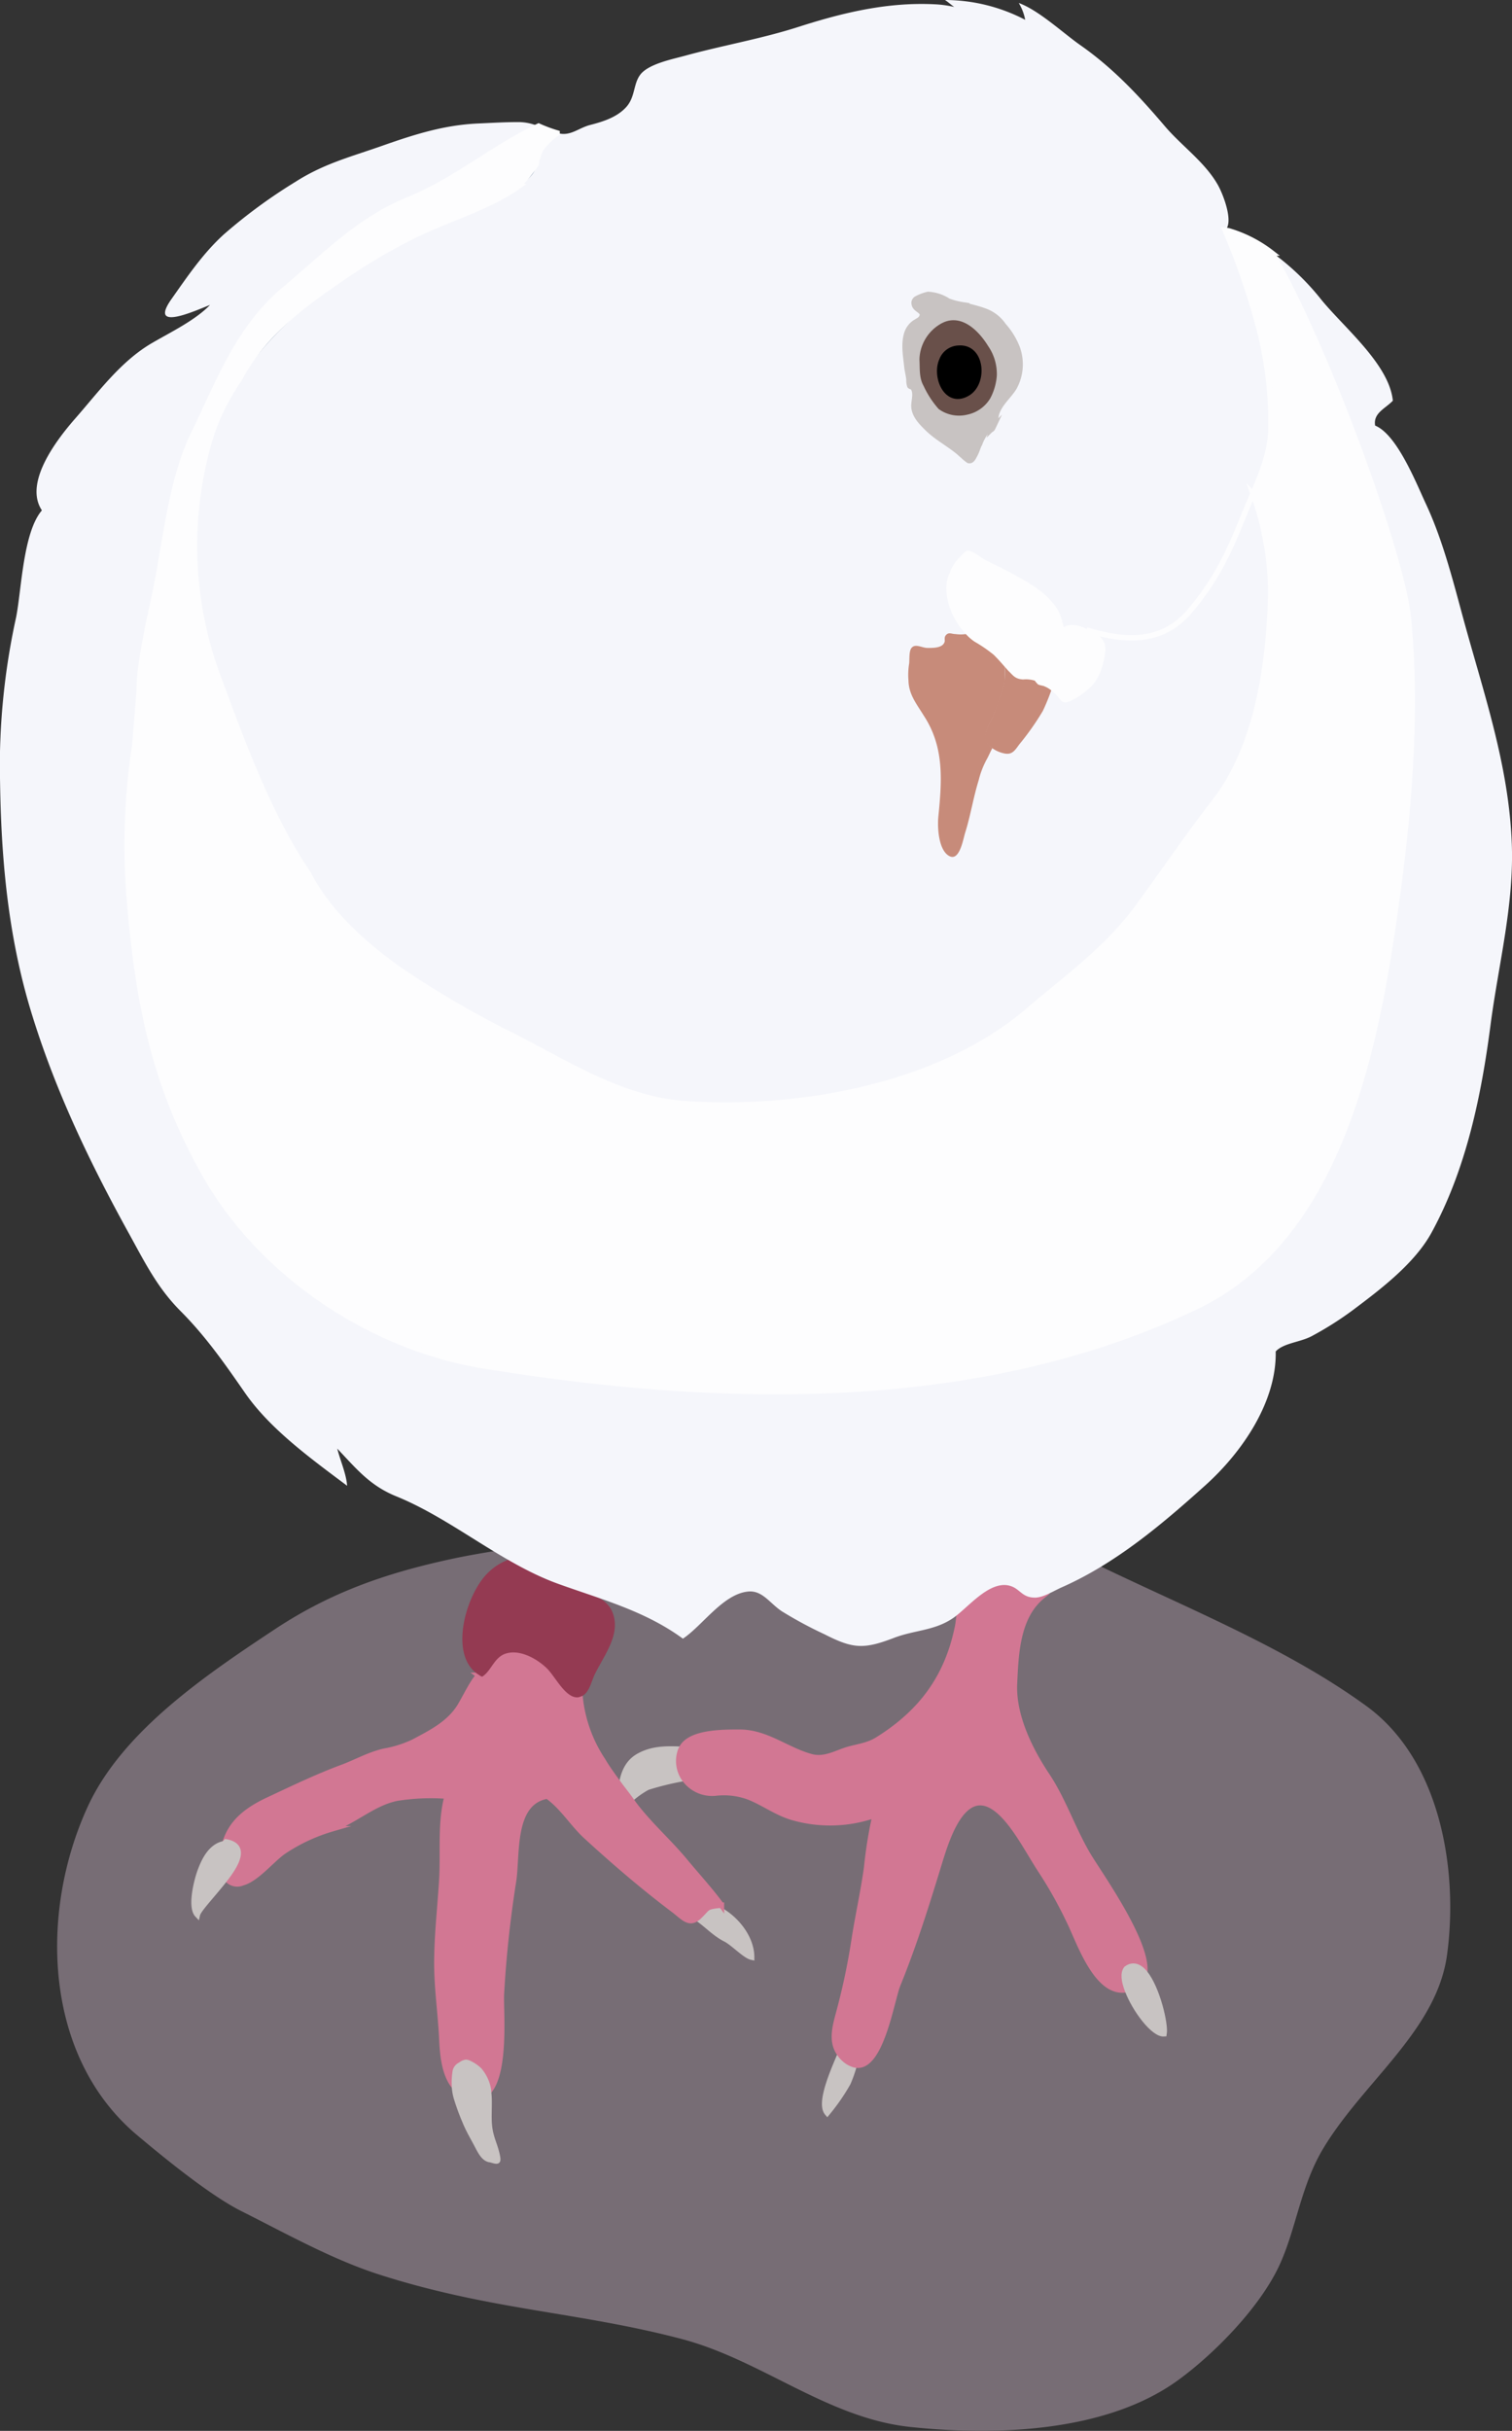 <svg id="d4" xmlns="http://www.w3.org/2000/svg" viewBox="0 0 279.31 449"><rect x="0" y="0" width="279.31" height="449" fill="#333333" stroke="none"/><defs><style>.cls-1{fill:#776d75;}.cls-2{fill:#c8c3c2;stroke:#c8c3c2;}.cls-10,.cls-11,.cls-12,.cls-2,.cls-3,.cls-4,.cls-6,.cls-9{stroke-miterlimit:10;}.cls-10,.cls-3{fill:none;}.cls-12,.cls-3{stroke:#000;}.cls-4{fill:#d27793;stroke:#d27793;}.cls-5{fill:#943a52;}.cls-6{fill:#7388a0;stroke:#7388a0;}.cls-7{fill:#f5f6fb;}.cls-8{fill:#c78b7a;}.cls-9{fill:#69504a;stroke:#69504a;}.cls-10,.cls-11{stroke:#fdfdfe;}.cls-11{fill:#fdfdfe;}</style></defs><title>dove-svg-4-1</title><path class="cls-1" d="M139.46,265.53c17.11,0,23.8.07,36.85,8.11,8.16,5,15.58,10.06,24.3,14.35,17.16,8.45,36.43,15.93,51.79,27.1,13.92,10.11,17,30.72,14.94,45.91-1.89,14.19-15.78,23.69-23.13,36.26-4,6.92-4.81,14.66-7.91,21.28-3.51,7.5-11.67,16-18.64,21.08-13,9.47-33.06,10.39-49.5,8.65-15.31-1.63-27.47-12.36-42.2-16.24-18.94-5-35.2-5.31-55.71-11.85-8.76-2.79-17.29-7.58-25.68-11.79-5.71-2.87-14.12-9.73-19-13.83C8,380,7.25,353.23,16.22,333.71c6.4-13.94,21.78-24.32,34.91-33C61,294.25,70.86,290.68,83.19,288c10.06-2.19,19.31-2.58,29-6.4,9.39-3.72,16.21-9.21,24.43-13.48a85.9,85.9,0,0,1,13.14-5" transform="translate(-0.02)"/><path class="cls-2" d="M117.86,324.44c2.5-1.47,5.19-1.47,8-1.34a1.54,1.54,0,0,0-.17.39,5.8,5.8,0,0,0,.65,5,52.33,52.33,0,0,0-6.71,1.64,17.07,17.07,0,0,0-3.07,2.16c-.56-.78-1.16-1.56-1.77-2.34h0C115.09,327.7,115.87,325.62,117.86,324.44Z" transform="translate(-0.02)"/><path class="cls-3" d="M207.68,364a3.51,3.51,0,0,1,.43-.39v-.09" transform="translate(-0.02)"/><path class="cls-2" d="M155.18,379.55a4.37,4.37,0,0,0,.74.82,4.58,4.58,0,0,0,1.9,1.08,22.81,22.81,0,0,1-1.17,3.33,38,38,0,0,1-3.81,5.51C151.32,388.52,153.75,382.93,155.18,379.55Z" transform="translate(-0.02)"/><path class="cls-2" d="M129,354.07c1.38-1.22,1.38-1.74,2.51-2,3.9,1.44,7.36,5.5,7.36,9.44-1.21-.26-3.37-2.59-4.8-3.33-2-1-3.55-2.73-5.28-3.9A.77.77,0,0,0,129,354.07Z" transform="translate(-0.02)"/><path class="cls-3" d="M192.84,294.63a.52.52,0,0,0-.22.22" transform="translate(-0.02)"/><path class="cls-4" d="M125.69,323.46a1.54,1.54,0,0,1,.17-.39c1.38-3.21,7.82-3.12,10.82-3.12,4.9,0,8.58,3.24,13.12,4.5,2.43.69,4.51-.57,6.67-1.26,2-.6,3.85-.73,5.71-1.9,8-5,12.82-11.47,14.72-20.78.43-2.12,0-3.2,1.9-4.63a24.82,24.82,0,0,1,4.29-2.16c3.68-1.82,5.71,1,9.52,1.08-4.71,3.81-4.93,10.69-5.19,16.32-.22,5.88,2.9,12.16,6.06,16.88,3,4.55,4.71,9.79,7.44,14.46,1.82,3.16,11.21,16.1,10.56,21.9-1-1.21-2.21-1.69-3.42-.78-.61.78-.44,2.26.17,3.9-5.62,1.17-8.83-8.87-10.73-12.68a79.08,79.08,0,0,0-5.11-9.13c-2.21-3.33-4.59-8.09-7.49-10.82-6.45-6.06-9.73,4.07-11.12,8.48-2.42,7.92-4.8,15.63-7.92,23.29-1.17,2.94-3.16,16-8,14.76a4.58,4.58,0,0,1-1.9-1.08,4.37,4.37,0,0,1-.74-.82c-1.73-2.25-1-5-.26-7.7a123,123,0,0,0,2.87-13.62c.65-4.25,1.68-8.79,2.29-13.25a79.79,79.79,0,0,1,1.56-9.65,25,25,0,0,1-15.11.48c-3.07-.85-5.41-2.72-8.31-3.85a13.34,13.34,0,0,0-6.1-.69,6.28,6.28,0,0,1-5.76-2.68A5.8,5.8,0,0,1,125.69,323.46Z" transform="translate(-0.02)"/><path class="cls-4" d="M41.61,340.29c1.17-3.7,3.89-5.88,7.66-7.7,4.54-2.12,9-4.29,13.72-6.06,2.76-1,5.14-2.42,8-3.07a21,21,0,0,0,5.45-1.73C79.69,320,83,318.36,85,315.11c.91-1.55,1.68-3.15,2.68-4.67l.74-1a2.75,2.75,0,0,0,.61.35c1.65-1,2.16-3.42,4.16-4.2,2.64-1,5.89.83,7.75,2.6,1.5,1.41,3.29,5.24,5.5,5.41a1.4,1.4,0,0,0,.74-.13,25.88,25.88,0,0,0,4.2,11.69c1,1.69,2.21,3.29,3.38,4.89h0c.6.78,1.21,1.56,1.77,2.34.17.26.35.48.52.74,3,4,6.54,7,9.7,10.86,2.21,2.64,4.54,5.19,6.54,7.92a10.83,10.83,0,0,0-1.77.22c-1.12.23-1.12.74-2.51,2a.77.77,0,0,1-.22.17c-1.48,1.16-2.56-.13-4.16-1.39-5.63-4.24-11-8.83-16.19-13.59-2.6-2.33-4.51-5.62-7.32-7.57-6.66,1.13-5.49,10.78-6.23,15.67a207.15,207.15,0,0,0-2.25,21c-.13,2.73.91,14-2.25,17.79l-.13.09v-.22a7.57,7.57,0,0,0-1.69-3.68,7,7,0,0,0-2-1.34,1.76,1.76,0,0,1-.39-.22,2.6,2.6,0,0,0-1.08.56,1.68,1.68,0,0,0-1,1.43,13.24,13.24,0,0,0-.09,2.64c-2-2.33-2.25-6.27-2.38-9-.22-4.59-.91-9.18-.91-13.81,0-5.32.61-10.26.91-15.45.31-4.8-.34-10.6,1-15.45a39.45,39.45,0,0,0-9.35.39c-4.37.91-7.66,4.16-11.86,5.63a32.48,32.48,0,0,0-9.13,4.29c-2.21,1.6-4.89,5-7.49,5.71a2.44,2.44,0,0,1-3-.91C44.09,343.84,45.45,340.86,41.61,340.29Z" transform="translate(-0.02)"/><path class="cls-2" d="M84.09,382.82a1.68,1.68,0,0,1,1-1.43,2.11,2.11,0,0,1,1-.47,1.57,1.57,0,0,1,.48.12,7,7,0,0,1,2,1.34,7.57,7.57,0,0,1,1.69,3.68v.22c.35,2.64-.26,5.45.48,8.09.26,1,.61,1.82.87,2.73.08.27.51,1.79.3,2s-1.17-.22-1.47-.22c-1-.22-1.56-1.3-2-2.08-.83-1.65-1.78-3.16-2.47-4.85a42.42,42.42,0,0,1-1.64-4.46,9.48,9.48,0,0,1-.35-2h0A13.24,13.24,0,0,1,84.09,382.82Z" transform="translate(-0.02)"/><path class="cls-2" d="M208.09,363.63c1.21-.91,2.42-.43,3.42.78,2.29,2.81,3.85,9.43,3.55,11.25-1.91.17-5.41-4.42-6.8-8.14C207.64,365.88,207.46,364.41,208.09,363.63Z" transform="translate(-0.02)"/><path class="cls-2" d="M37.09,345.35c.82-2.17,2.12-4.5,4.54-4.85a.33.33,0,0,1,.13-.3c3.68.67,2.29,3.67,0,6.67s-5.06,5.8-5.28,6.8C35.09,352.2,36.4,347.09,37.09,345.35Z" transform="translate(-0.02)"/><path class="cls-5" d="M90.26,290.41a10.47,10.47,0,0,1,4.11-2.47,36.87,36.87,0,0,0,9.57,4.85c3.16,1.15,7.92,1.67,9.22,5,1.6,4-1.43,7.75-3.25,11.43-.68,1.39-1.08,3.73-2.68,4.16a1.4,1.4,0,0,1-.74.13c-2.21-.17-4-4-5.5-5.41-1.86-1.78-5.11-3.6-7.75-2.6-2,.78-2.52,3.2-4.16,4.2a2.75,2.75,0,0,1-.61-.35C82.71,305.78,86.18,294.2,90.26,290.41Z" transform="translate(-0.02)"/><path class="cls-6" d="M102.94,24.63" transform="translate(-0.02)"/><path class="cls-6" d="M95.66,34.48A39.67,39.67,0,0,0,99,30.29a4.55,4.55,0,0,1-2,3.19C96.58,33.83,96.09,34.16,95.66,34.48Z" transform="translate(-0.02)"/><path class="cls-6" d="M45.2,68.36c4-6.67,10.3-11.71,16.75-16.08a71.47,71.47,0,0,0-17.54,17.5A14.61,14.61,0,0,1,45.2,68.36Z" transform="translate(-0.02)"/><path class="cls-7" d="M3,114c1-5.05,1.27-15.66,4.76-19.73-3.37-5.07,2.66-12.94,6-16.79,4.41-5,8.53-10.76,14.41-14.16,3.43-2,7.89-4.14,10.65-7-2.84,1.12-11.36,5-7.18-1,3-4.25,5.84-8.48,9.7-12a97.32,97.32,0,0,1,13.3-9.76c5.41-3.46,10.57-4.69,16.51-6.82,5.73-2,11.07-3.66,17.17-3.93,2.52-.11,4.92-.26,7.45-.26a9.44,9.44,0,0,1,3.64.74c-8.36,4-15.36,10.1-24.12,13.63-9,3.66-15.55,10.52-22.71,16.47C44,60.58,40.42,70.58,35.81,80c-4.39,8.94-5.26,20.7-7.39,30.54-1,4.53-1.89,8.69-2.49,13.36a42.9,42.9,0,0,0,0,7.77,125.66,125.66,0,0,0-2,34.55c1.55,18.49,4.37,33.69,13.75,50.41,10.41,18.63,30.77,32.23,51.57,35.63,43,7,91.09,8.52,131.81-11,27.23-13.09,33.54-49.36,37.23-76.65,2.19-16.15,3.56-34.1,1.94-50.55-1.12-11.41-14.94-49.7-25.2-67.41a46.31,46.31,0,0,1,8.72,8.26c4.09,5.24,12.87,12.18,13.57,19.1-1.39,1.47-3.67,2.28-3.27,4.6,4.05,1.65,7.58,10.62,9.38,14.47,3,6.43,4.85,13.59,6.7,20.43,3.83,14.17,8.59,27.53,9.16,42.27.44,11.37-2.47,22.37-3.92,33.49-1.69,13-4.46,26.58-10.88,38.36-3.14,5.77-9.51,10.56-14.58,14.37a61.52,61.52,0,0,1-7.61,4.81c-2.09,1.11-5.2,1.26-6.62,2.81.19,9.25-6.14,18.56-13,24.73-8,7.2-16.53,14.42-26.53,18.84-1.47.65-3.42,1.9-4.94,1.9-2.59,0-2.77-1.86-5-2.27-3.67-.64-7.41,4.15-10.06,6-3.47,2.41-7.15,2.23-11,3.71-5.61,2.15-7.58,2-12.82-.67a75.1,75.1,0,0,1-7.92-4.27c-2.24-1.51-3.59-3.91-6.24-3.62-4.62.49-8.4,6.32-12,8.7-7.16-5.25-15.37-7.33-23.37-10.25-10.29-3.81-19.34-11.85-29.48-16-5-2-7.48-5.16-11-8.85.58,2.28,1.66,4.63,1.82,6.86-6.66-5-14.21-10.44-18.87-17.17-3.7-5.34-7.26-10.45-11.89-15.09-4.42-4.43-6.76-9.32-9.76-14.73-7-12.72-13.18-25.6-17.53-39.52C1.18,172.32,0,156.47,0,139.92A128.45,128.45,0,0,1,3,114Z" transform="translate(-0.02)"/><path class="cls-7" d="M35.22,96.7v.09c1.87-7.08,2.62-15.19,6.27-22.08C49,60.57,62.88,50.37,76.8,43.37c6.45-3.22,14.76-5.44,20.29-9.94,2.94-2.32,1.37-3.29,2.94-6a11.72,11.72,0,0,1,3-2.85l.33.08c2.14.43,3.53-1,5.64-1.57,2.48-.63,5-1.45,6.68-3.29s1.32-4.18,2.54-5.9c1.47-2.12,6.2-3,8.47-3.64,6.87-1.88,14-3.1,20.82-5.29C155.64,2.36,163.9.36,172.64.79a19.68,19.68,0,0,1,3.66.5C175.85,1,175.15.36,174.59,0A32.16,32.16,0,0,1,189.4,3.66,9.16,9.16,0,0,0,188.21.55c3.73,1.36,8.14,5.52,11.42,7.82,6,4.2,10.76,9.29,15.47,14.82,3.18,3.78,7.62,6.8,10,11.16,1.06,2,2.56,6.24,1.5,7.85l-.31.32a132.37,132.37,0,0,1,6,17.19A68.79,68.79,0,0,1,234.79,79c0,4.24-1.62,8.25-3.3,12.17a54.26,54.26,0,0,1,3.27,18.59c-.31,12.42-2.3,27.91-10.39,38.3-4.89,6.32-9.35,12.9-14.2,19.52-5.84,7.88-13,12.9-20.34,19.18-16.32,13.94-42.29,18.53-63.16,17.1-11.51-.78-21.42-7.14-31.42-12.29A176.44,176.44,0,0,1,73.66,179c-7-5-13.13-10.73-16.74-17.73-6.83-10-12.32-23.12-16.08-34.84-2.84-8.81-6.19-19.22-6.19-28.91h0A6.5,6.5,0,0,1,35.22,96.7Z" transform="translate(-0.02)"/><path class="cls-8" d="M167.84,125.7a12.81,12.81,0,0,1,.13-3.16c.08-.74-.05-2.3.43-2.86.71-.87,1.93,0,3,0s2.64,0,3.07-1c.22-.43-.17-.91.35-1.43s1-.13,1.73-.13a7,7,0,0,0,2.54-.12,8.05,8.05,0,0,0,1.34,1.13A26.34,26.34,0,0,1,184,120.6c.6.6,1.17,1.21,1.73,1.86-.09,1.08-.09,2.16-.09,3.29a10.86,10.86,0,0,1-1,3.25,32.23,32.23,0,0,1-1.26,3.55c-.61,1.25-1.65,2.9-1.17,4.37a2.8,2.8,0,0,0,1.13,1.26c-.39.7-.7,1.48-1,2a15.82,15.82,0,0,0-1.52,3.9c-1,3.2-1.51,6.58-2.51,9.74-.35,1.08-1,5.24-2.86,4.33-2.08-1-2.3-5.4-2.08-7.4.65-6.61,1.12-12.77-2.73-18.61C169.33,130,167.9,128.28,167.84,125.7Z" transform="translate(-0.02)"/><path class="cls-2" d="M168.92,56.2c.16,1.14,2.22,1.21,1.22,2.62-.26.34-1.05.66-1.42,1a3.87,3.87,0,0,0-1.18,1.76c-.62,2-.21,4.06,0,6.06.08.85.33,1.69.4,2.53a3.09,3.09,0,0,0,.15,1.11c.14.18.42.09.59.33.68.93.17,2.34.17,3.34,0,1.67,1.29,3,2.4,4.09,1.64,1.65,3.75,2.78,5.54,4.2.4.3.76.67,1.16,1a8.11,8.11,0,0,0,1,.82c.58.16.87-.52,1.22-1.18s.52-1.4.88-2.07a8.21,8.21,0,0,1,1.18-2.1c.58-.51.89-.06,1.21-.74a15.25,15.25,0,0,0,.62-2.41c.55-2,2.32-3.35,3.32-5a8.9,8.9,0,0,0,.51-7.42,13.55,13.55,0,0,0-2.48-4,7.1,7.1,0,0,0-3.46-2.69c-1.26-.47-2.57-.75-3.85-1.11a14.69,14.69,0,0,1-2.88-.72,7.52,7.52,0,0,0-3.76-1.24,8.25,8.25,0,0,0-2.07.77A.88.88,0,0,0,168.92,56.2Z" transform="translate(-0.02)"/><path class="cls-9" d="M170.38,66.68c.07,1.48-.06,3.06.7,4.37a17,17,0,0,0,2.67,4.12,5.89,5.89,0,0,0,4.84.93,6,6,0,0,0,3.94-2.8,10.11,10.11,0,0,0,1.13-3.92,8.55,8.55,0,0,0-1.51-5.17c-1.53-2.51-4.56-5.8-7.87-4.09a7.34,7.34,0,0,0-3.9,6A5.41,5.41,0,0,0,170.38,66.68Z" transform="translate(-0.02)"/><path class="cls-10" d="M200.74,116.36c7.27,2.22,13.92,2.44,18.92-3.32,4.8-5.6,7.26-10.69,10-17.55.57-1.43,1.2-2.87,1.81-4.32" transform="translate(-0.02)"/><path class="cls-8" d="M183.33,132.52c.52-1.13.83-2.34,1.26-3.55a10.86,10.86,0,0,0,1-3.25c.09-1.13.09-2.21.09-3.29a13.45,13.45,0,0,0,1,1.13c.87.82,1.08,1.34,2.34,1.43a6,6,0,0,1,2.51.35,4.9,4.9,0,0,0,.56.69c.26.13.87.18,1.17.35a4.78,4.78,0,0,1,1.13.65,40.33,40.33,0,0,1-1.73,4.29,49.29,49.29,0,0,1-4.33,6.15c-.86,1.17-1.34,2-2.81,1.69a5.9,5.9,0,0,1-2.25-1,2.8,2.8,0,0,1-1.18-1.26C181.66,135.43,182.81,133.65,183.33,132.52Z" transform="translate(-0.02)"/><path class="cls-11" d="M175.94,106c.48-1.82,2.77-3.77,2.77-3.77.56-.23,2.72,1.51,3.33,1.77,1.5.73,3,1.47,4.5,2.25,3.07,1.73,6.1,3.23,8.18,6.23,1,1.43,1,2.81,1.6,4.33,1-1.52,3.16-.74,4.46-.09,2.08,1,3.26,1.69,2.86,4.07s-1.1,4.68-3,6.19a12.85,12.85,0,0,1-3,2c-1.12.48-1.12.26-1.73-.52a7.16,7.16,0,0,0-1.56-1.47,4.78,4.78,0,0,0-1.13-.65c-.3-.18-.91-.22-1.17-.35a4.9,4.9,0,0,1-.56-.69A6,6,0,0,0,189,125c-1.26-.09-1.47-.61-2.34-1.43l-1-1.13c-.56-.65-1.12-1.25-1.73-1.86a26.34,26.34,0,0,0-3.59-2.47,8.05,8.05,0,0,1-1.34-1.13,14.12,14.12,0,0,1-2.86-4.37C175.39,110.71,174.91,107.9,175.94,106Z" transform="translate(-0.02)"/><path class="cls-12" d="M174,66.56a3.42,3.42,0,0,1,3.13-2.25c4.37-.31,4.85,6.49,1.6,8.35C174.87,74.91,172.66,69.55,174,66.56Z" transform="translate(-0.02)"/><path class="cls-11" d="M39.9,123.91a69.47,69.47,0,0,1-1.6-41,39.3,39.3,0,0,1,3.09-8.14,55.88,55.88,0,0,1,3-5,15.9,15.9,0,0,1,.79-1.42c4-6.67,10.3-11.71,16.75-16.08A108.26,108.26,0,0,1,76.7,43.42c6-2.94,13.52-5.09,19-8.94a39.67,39.67,0,0,0,3.39-4.19,7.44,7.44,0,0,1,.92-2.86,11.56,11.56,0,0,1,2.92-2.8v-.07a25.91,25.91,0,0,1-3.41-1.27c-8.43,4-15.43,10.1-24.16,13.63-9,3.66-15.55,10.47-22.71,16.47C44,60.58,40.45,70.58,35.84,80c-4.39,8.94-5.26,20.7-7.39,30.54-1,4.53-1.89,8.69-2.49,13.36a26.72,26.72,0,0,0-.2,3.32l-.83,10.34a122.44,122.44,0,0,0-1,28.66c1.55,18.49,4.37,33.69,13.75,50.41,10.41,18.63,30.77,32.23,51.57,35.63,43,7,91.09,8.52,131.77-10.91,27.23-13.09,33.54-49.36,37.23-76.65,2.19-16.15,3.56-34.1,1.94-50.55-1.12-11.41-14.94-49.7-25.2-67.41a24.1,24.1,0,0,0-7.65-4,4.58,4.58,0,0,0-1-.22,132.37,132.37,0,0,1,6,17.19A68.79,68.79,0,0,1,234.79,79c0,4.24-1.62,8.25-3.3,12.17a54.26,54.26,0,0,1,3.27,18.59c-.31,12.42-2.3,27.91-10.39,38.3-4.89,6.32-9.35,12.9-14.2,19.52-5.84,7.88-13,12.9-20.34,19.18-16.32,13.94-42.29,18.53-63.16,17.1-11.51-.78-21.42-7.14-31.42-12.29A176.46,176.46,0,0,1,73.66,179c-7-5-13.13-10.73-16.74-17.73-6.83-10-11.83-23.27-16.08-34.83Q40.35,125.14,39.9,123.91Z" transform="translate(-0.02)"/></svg>